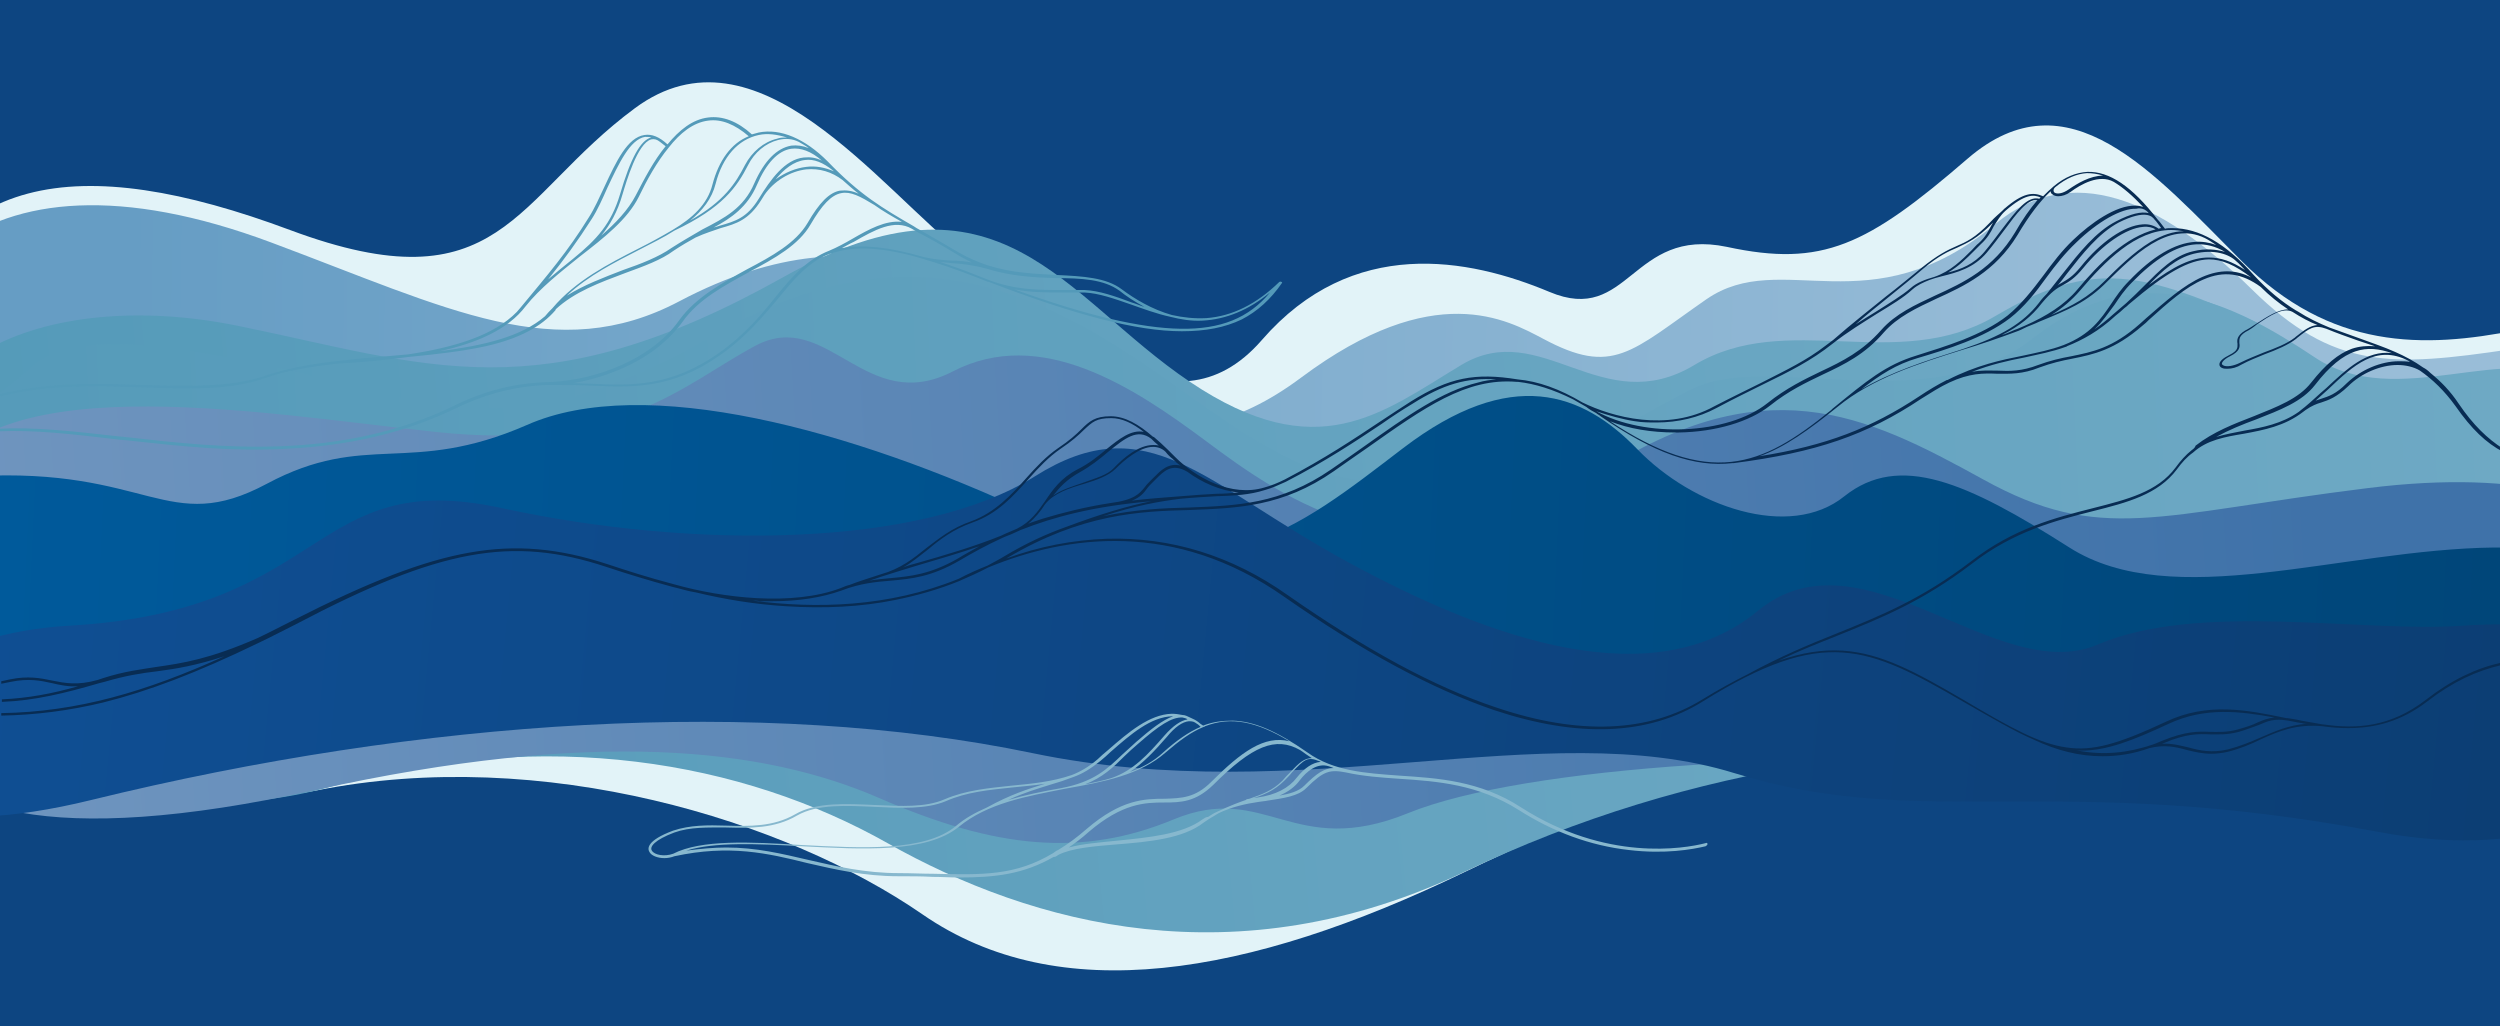 <?xml version="1.0" encoding="utf-8"?><svg version="1.1" xmlns="http://www.w3.org/2000/svg" viewBox="0 0 4000 1642">
  <style type="text/css">
    .temp {display:none}
  </style>
  <rect y="-4" fill="#0D4581" width="4000" height="1650" />
  <defs>
    <linearGradient id="lgrad1" gradientUnits="userSpaceOnUse" x1="-100" y1="570" x2="3520" y2="620">
      <stop offset="0.08" stop-color="#669DC4" />
      <stop offset="1" stop-color="#99BDD8" />
    </linearGradient>
    <linearGradient id="lgrad2" gradientUnits="userSpaceOnUse" x1="3510" y1="760" x2="-80" y2="1100">
      <stop offset="0" stop-color="#6EA9C4" />
      <stop offset="1" stop-color="#549AB9" />
    </linearGradient>
    <linearGradient id="grad3" gradientUnits="userSpaceOnUse" x1="4040" y1="710" x2="-260" y2="910">
      <stop offset="0" stop-color="#6EA9C4" />
      <stop offset="1" stop-color="#549AB9" />
    </linearGradient>
    <linearGradient id="grad4" gradientUnits="userSpaceOnUse" x1="-60" y1="1040" x2="3960" y2="790">
      <stop offset="0" stop-color="#6F95BF" />
      <stop offset="0.94" stop-color="#3F72A9" />
    </linearGradient>
    <linearGradient id="grad5" gradientUnits="userSpaceOnUse" x1="4010" y1="1000" x2="-250" y2="800">
      <stop offset="0" stop-color="#004679" />
      <stop offset="1" stop-color="#005B9D" />
    </linearGradient>
    <linearGradient id="grad6" gradientUnits="userSpaceOnUse" x1="4010" y1="1310" x2="-170" y2="910">
      <stop offset="0" stop-color="#0C3E74" />
      <stop offset="1" stop-color="#0F4F94" />
    </linearGradient>
  </defs>
  <g>
    <path fill="#E2F3F8" d="M4028 528c-151 30-299 32-441-110c-142-142-278-303-439-164s-232 174-385 141c-153-32-156 126-284 72c-129-54-315-90-460 77s-329-21-472-133s-336-382-531-238S802 494 464 368s-565-97-646 203c-81 300 323 766 687 694c364-73 754 48 971 198s519 101 868-68s942-391 1578-344L4028 528z" />
    <path fill="url(#lgrad1)" d="M4142 681c81-44 63-150-126-122c-189 28-282 33-413-96c-148-146-289-205-410-105c-202 168-342 37-463 121s-149 123-261 63c-57-30-174-97-387 62s-348 37-419-45s-262-243-576-77C890 586 718 494 434 388c-482-180-675 76-631 388C-153 1087 4142 681 4142 681z" />
    <path fill="url(#lgrad2)" d="M3615 518c-187-83-266-105-423-12c-157 92-333-11-481 78s-245-77-373 0c-128 77-230 164-434 27s-304-362-650-168c-392 220-570 140-875 78s-603 53-500 350s310 482 653 387s656-40 888 91s558 220 923 46s743-224 1184-197L3615 518z" />
    <path fill="url(#grad3)" d="M4084 927c177-63 159-243 44-314c-115-71-292 47-424-41s-282-164-451-31s-422 19-547 82c-125 63-208 132-378 145c-170 13-230 6-434-141S1470 350 1149 533S710 650 482 597C254 544 113 530 48 589c-154 142-273 103-336 196c-83 123 435 299 865 220s2136 131 2594 130L4084 927z" />
    <path fill="url(#grad4)" d="M4156 1007c177-12 145-290-368-226c-338 42-427 90-615-14c-189-104-353-186-630 0s-495 27-613-61c-118-88-265-184-405-112c-140 73-201-102-316-41S992 723 696 691S-39 581-117 794s-239 659 622 470c444-98 716-68 902 13s324 95 471 34c147-61 191 65 375-10c184-75 669-106 1089-73S4156 1007 4156 1007z" />
    <path fill="url(#grad5)" d="M4068 1136c265-29 169-263-77-260s-515 105-680 0s-272-152-360-82c-88 71-243 16-331-75s-202-134-375-2s-302 242-592 106S1030 597 843 680c-188 82-257 9-416 94S239 747-40 762c-280 15-478 374 302 356S4068 1136 4068 1136z" />
    <path fill="url(#grad6)" d="M3942 1001c499-36 383 428-137 330s-726 0-1030-94s-691 58-1123-32s-976-55-1506 75s-451-255-34-279s383-255 691-188c309 67 672 63 853-51s270 12 500 137s490 216 657 78c167-137 383 124 544 54C3520 962 3780 1013 3942 1001z" />
    <path fill="#549AB9" d="M1244 479c26-32 49-60 84-73c0 0 0 0 1 0c0 0 1 0 1 0c31-12 73-12 136 5c3 1 6 2 10 3c24 7 51 16 82 28c8 3 15 6 23 9c0 0 0 0 1 0c138 53 237 79 309 79c38 0 69-6 96-19c25-13 46-32 64-58c1-1 0-2-1-2c-1-1-2 0-3 0c-37 36-76 55-117 58c-19 1-37-1-55-5c-32-9-60-26-80-41c-25-19-62-21-104-23c-34-2-71-3-109-15c-16-5-32-12-48-21c-24-14-44-26-62-36c-4-2-7-4-10-6c-50-29-86-50-138-104c-36-36-75-53-110-46c-4 1-7 2-11 3c-23-21-47-30-70-27c-25 3-46 20-65 43c-13-12-25-17-37-15c-27 4-45 42-64 83c-8 17-16 35-25 49c-34 55-66 92-109 144l-6 7c-37 38-101 57-174 68c-11 1-23 2-34 3c-28 2-56 5-83 8c-41 5-80 12-114 24C367 620 300 618 230 616c-114-4-243-8-360 73c-1 1-1 2 0 3c1 1 2 1 3 0c116-81 244-76 357-72c71 2 138 5 194-15c33-12 72-18 113-23c40-2 80-6 118-11c42-4 85-9 122-17c53-12 89-31 112-58c0 0 0 0 0-1c30-28 71-43 111-58c30-11 58-21 78-36c12-8 24-15 35-21c15-7 29-11 40-15c25-7 45-13 65-45c2-3 3-5 5-8c15-22 41-38 67-41c21-2 41 4 58 17c9 8 18 16 26 22c-11-5-20-6-30-5c-17 3-33 19-52 52c-19 32-57 53-97 74c-40 22-82 45-108 81c-45 64-134 95-202 99c-47 1-97 8-158 38c-184 89-378 67-519 51c-7-1-13-1-20-2c-71-8-133-15-190-12c-62 3-117 17-172 45c-1 1-1 2-1 3c0 1 1 1 2 1c0 0 1 0 1 0c118-60 214-49 359-32c6 1 13 1 20 2c83 9 165 18 252 13c102-5 190-26 271-65c54-26 100-35 143-37c4 0 8 0 12 0c20 0 40 0 59 1c67 3 130 6 207-48C1193 540 1220 507 1244 479z M1214 216c14-3 29-1 45 4c-5 0-11 0-16 2c-21 5-40 21-51 42c-15 29-33 58-88 89c20-16 35-35 41-59C1156 251 1181 223 1214 216zM1065 234c-19 23-34 52-48 79c-12 23-32 44-55 64c14-17 26-38 34-66c6-20 24-82 46-88c5-1 9 0 14 4C1059 229 1062 232 1065 234z M947 350c9-14 17-32 25-50c18-38 36-77 60-81c3 0 7 0 10 1c-17 4-33 33-50 91c-14 47-37 72-75 103c-14 11-27 22-40 33C902 416 924 386 947 350z M703 562c60-13 110-35 138-72c23-29 55-54 86-79c40-31 77-60 95-96c13-27 29-56 48-79c18-23 39-40 63-43c21-3 43 6 65 25c-28 11-48 39-58 77c-8 32-32 54-64 73c-17 10-35 20-55 30c-47 24-100 51-137 95c-4 4-8 8-12 13C834 539 773 553 703 562z M1074 397c-20 14-48 25-77 35c-31 12-63 24-90 41c34-32 78-54 117-74c19-10 38-19 55-30c78-37 100-70 118-105c10-20 28-35 48-40c12-3 23-2 33 3c5 3 11 6 16 10c-10-4-19-5-28-4c-23 4-43 24-59 60c-17 40-48 56-83 74C1107 377 1091 386 1074 397z M1214 318c-19 31-38 36-62 43c-3 1-6 2-10 3c28-15 54-33 69-68c15-35 34-55 55-58c15-2 32 4 49 19c-10-5-19-6-29-5C1256 255 1233 287 1214 318z M1290 267c-17 2-34 9-49 20c13-16 29-29 47-31c14-2 29 4 45 17c0 0 1 1 1 1C1320 268 1305 265 1290 267z M2032 468c-34 41-79 59-143 58c-64-1-150-21-266-63c26 5 50 5 76 5c12 0 24 0 36 0c23 1 48 10 74 19c20 7 41 15 64 20c16 4 33 7 51 6C1962 511 1998 496 2032 468z M1791 465c11 9 25 18 40 26c-7-2-13-5-20-7c-27-10-52-19-76-20c-13 0-25 0-36 0c-38 0-74 0-117-16c-8-3-15-6-23-9c-19-8-38-14-55-20c6 1 12 1 18 2c17 1 35 3 57 9c38 12 76 14 110 15C1731 445 1766 447 1791 465z M1531 407c8 5 16 9 24 13c-11-2-22-3-32-3c-15-1-30-2-46-6c-55-16-96-20-130-14c6-3 12-7 19-10c33-19 65-37 93-21c3 2 7 4 10 6C1487 381 1508 393 1531 407z M945 614c-9 0-19-1-28-1c24-4 48-11 70-20c45-18 81-45 105-78c25-36 67-58 107-80c41-22 79-43 98-76c18-31 33-47 49-50c15-3 30 5 53 19c14 10 28 18 44 27c-26-3-53 12-79 27c-12 7-25 14-37 19c-36 14-60 42-86 74c-23 29-50 61-91 90C1073 619 1011 617 945 614z" />
    <path fill="#87B8CE" d="M2732 1350c0-1-2-2-3-1c-35 9-159 30-295-57c-66-43-134-47-195-51c-54-4-105-7-147-37c-50-35-86-50-120-51c-16 0-32 2-47 8c-3-2-6-4-8-6c-1-1-2-1-3-2c-3-2-6-3-10-5c-4-2-8-4-12-4c-5-1-11-2-17-2c-36 1-70 30-102 58c-6 5-12 10-17 15c-14 12-28 20-41 25c-32 11-65 14-96 17c-37 4-73 7-108 22c-30 13-69 11-111 9c-46-2-94-5-128 15c-35 20-73 19-110 18c-30-1-58-1-85 8c-43 16-41 29-38 34c3 6 13 10 24 10c5 0 11-1 16-3c88-19 149-5 213 11c44 10 90 21 146 21c19 0 37 0 54 1c15 0 29 1 42 1c58 0 103-5 152-33c0 0 1 0 1 0c0 0 0 0 1 0c2-1 4-2 5-3c21-11 57-14 94-17c50-4 106-9 139-35c3-2 6-4 9-6c5-3 10-6 15-9c21-10 43-15 64-18c5-1 10-1 14-2c26-4 49-7 62-20c28-28 38-30 64-25c27 6 55 8 84 10c62 4 127 9 192 50c55 35 114 57 176 64c58 7 102-1 123-6C2732 1352 2732 1351 2732 1350z M1892 1148c3 1 6 1 8 3c-11 2-23 10-37 26c-27 31-50 56-85 68c-13 4-28 7-42 10c28-11 45-27 63-45c7-7 14-13 22-20C1854 1161 1875 1147 1892 1148z M1867 1179c13-16 25-24 35-25c3 0 7 0 10 2c1 1 2 1 3 2c2 1 4 3 6 5c-19 8-39 22-60 41c-15 14-33 24-53 31C1829 1221 1847 1202 1867 1179z M1760 1218c6-5 12-10 17-15c32-28 64-56 99-57c0 0 0 0 1 0c-17 6-36 21-59 41c-8 7-15 14-22 20c-25 24-46 44-98 54c-29 5-58 11-85 19c26-12 47-18 66-24c14-4 26-8 39-13C1732 1238 1745 1230 1760 1218z M1043 1361c-4-6 4-17 36-29c25-9 53-8 83-8c38 1 77 2 113-19c33-19 80-16 125-14c40 2 82 4 113-9c34-15 69-18 106-22c17-2 35-3 53-6c-26 8-55 17-93 38c-18 8-35 17-50 30c-50 41-150 35-247 30c-82-5-160-9-205 14C1063 1371 1047 1368 1043 1361z M1493 1398c-17 0-35-1-54-1c-56 0-101-11-145-21c-43-10-84-20-132-20c-20 0-41 2-64 5c45-14 113-11 185-7c98 5 199 11 251-31c46-38 109-49 170-61c62-11 120-22 161-58c22-19 41-33 61-41c1 0 1 0 2-1c41-16 82-8 135 24c-40-10-77 17-125 65c-26 26-48 26-74 27c-33 0-70 1-125 48c-16 14-31 25-46 34c-3 1-5 3-8 5C1625 1401 1573 1400 1493 1398z M1924 1311c-32 24-87 29-136 34c-29 3-56 5-78 11c10-7 21-15 32-25c54-46 90-47 121-47c27 0 50-1 78-28c63-63 100-78 139-56c3 2 6 4 10 7c3 2 6 4 9 6c-12 0-20 7-35 23c-4 4-8 8-12 13c-16 16-33 22-53 29c-15 5-31 11-52 21c-5 2-9 5-14 8C1930 1307 1927 1309 1924 1311z M2000 1279c21-7 38-13 55-30c5-5 9-9 12-13c20-21 25-26 44-18c1 0 2 1 2 1c-13 1-26 10-38 25c-13 17-34 28-63 32c-6 1-12 2-19 3C1997 1280 1998 1280 2000 1279z M2087 1257c-9 9-23 13-40 16c14-6 25-14 33-25c10-13 27-28 46-22c3 1 6 2 8 3C2119 1229 2107 1237 2087 1257z" />
  </g>
  <rect x="-1" y="0" opacity="9.4" fill="#035376" width="4007" height="1650" class="temp" />
  <g fill="none">
    <path d="M81 1092c-18-4-37-8-66-2c-5 1-10 2-15 3v25c42-1 81-9 122-21C106 1098 93 1095 81 1092z" />
    <path d="M250 1072c-26 4-51 7-85 17c-1 0-3 1-4 1c-2 0-3 1-4 1c-55 17-103 29-156 30v17c122-2 231-34 357-91C312 1063 280 1067 250 1072z" />
    <path d="M3372 452c-33 34-64 46-110 65c-6 3-13 5-19 8c-6 3-12 5-18 8c-27 11-56 20-86 29c-70 22-143 45-199 91c-45 37-84 65-125 79c107-17 179-45 256-96c16-10 30-19 44-26c0 0 1 0 1 0c47-24 86-32 121-39c23-5 44-9 65-17c43-18 59-41 76-66c8-12 16-24 28-36c38-39 73-60 106-63c12-1 23 1 34 5c-6-4-12-8-18-11C3469 352 3411 412 3372 452z" />
    <path d="M3324 463c35-42 77-84 125-96c-6-3-12-5-20-4c-27 2-64 28-96 66c-13 16-23 22-32 27c-9 5-19 11-34 29c-16 20-36 36-64 51c7-2 13-5 20-8c6-3 12-5 17-7C3273 506 3302 488 3324 463z" />
    <path d="M3389 356c-32 16-58 49-83 82c-5 6-10 12-15 19c2-1 4-2 6-4c9-5 18-10 31-26c32-40 70-66 99-68c10-1 19 2 26 7c1 0 2 0 4-1c-4-5-7-10-11-14C3444 347 3434 334 3389 356z" />
    <path d="M3328 466c-13 15-28 28-46 39c34-14 60-27 86-55c19-19 45-46 73-62c19-11 36-17 53-17c-6-1-13-2-19-2c0 0-1 0-1 0C3417 368 3368 418 3328 466z" />
    <path d="M3100 477c-32 15-62 29-84 54c-31 35-63 50-97 67c-27 13-55 26-85 50c-33 27-86 42-146 43c-2 0-3 0-5 0c-39 0-75-6-105-18c77 51 137 71 194 65c54-6 102-36 160-83l2-2c55-45 85-71 134-85c47-14 105-32 146-64c23-17 40-40 58-65c14-19 29-39 47-56c28-27 69-56 100-55c4 0 8 1 12 2c-16-18-32-32-47-40c-23-13-53 5-69 16c-7 5-14 7-20 7c-4 0-7-1-9-3c-2-1-3-3-3-5c-17 16-34 39-52 68C3194 433 3144 456 3100 477z" />
    <path d="M3287 308c4 3 13 2 23-5c13-9 34-22 55-22c-9-3-17-4-26-4c-17 1-33 8-50 22C3285 302 3285 306 3287 308z" />
    <path d="M3321 386c-18 17-32 36-47 55c-19 25-36 48-59 66c-42 32-100 50-148 64c-34 10-59 26-90 50c49-28 104-46 158-63c2-1 4-1 6-2c60-20 95-41 120-73c5-6 9-11 13-15c9-10 18-22 26-33c25-33 52-66 85-83c23-12 40-16 52-12c-5-6-12-9-21-9C3393 331 3356 352 3321 386z" />
    <path d="M3510 405c-28 6-49 27-72 50c41-31 69-43 96-44c19 0 38 6 58 20c-5-5-9-9-14-14C3567 407 3543 398 3510 405z" />
    <path d="M3826 565c-39-14-76-10-123 51c-21 27-56 41-94 55c-21 8-43 17-64 28c14-5 29-7 45-10c29-5 60-11 87-30c4-3 7-5 10-8c12-9 23-20 34-30C3754 590 3786 560 3826 565z" />
    <path d="M3725 624c-6 6-13 12-20 18c3-1 6-2 9-3c12-4 23-8 41-25c22-22 54-35 82-35c0 0 0 0 1 0c6 0 12 1 18 2c-1-1-2-1-3-2C3802 552 3766 585 3725 624z" />
    <path d="M3613 520c-6 4-12 8-18 12c-11 7-11 12-10 18c1 6 1 14-15 21c-12 6-13 10-13 12c0 1 1 2 3 3c5 2 15 1 27-5c11-6 24-11 37-16c19-7 37-14 50-24l1-1c14-11 23-18 35-19c-13-6-26-12-38-20C3654 492 3633 506 3613 520z" />
    <path d="M3405 487c-2 2-5 4-7 6c-5 4-9 8-14 12c-28 25-54 39-78 49c-1 0-1 0-2 1c-22 8-44 13-66 17c-25 5-53 11-84 23c15-3 28-2 41-2c20 0 39 1 65-9c19-7 36-11 53-14c34-7 67-14 110-52c4-3 7-6 10-9c31-27 60-53 90-66c27-12 53-11 78 1c-25-20-46-29-68-28C3501 416 3465 436 3405 487z" />
    <path d="M3159 401c-12 12-25 25-41 34c21-6 41-13 58-33c10-12 19-24 28-36c22-30 40-54 60-49c1-1 1-1 2-2c-12-6-25-6-56 21c-9 8-13 17-18 25c-5 9-10 19-21 29C3167 394 3163 398 3159 401z" />
    <path d="M3410 452c-11 12-20 24-28 36c-9 14-18 27-32 39c10-7 20-14 30-24c5-4 9-8 14-12c2-2 5-4 7-6c10-9 19-18 28-27c25-25 48-49 79-56c20-5 37-3 51 1c-15-9-31-13-47-12C3481 393 3446 414 3410 452z" />
    <path d="M1533 894c11-7 23-13 35-20c-33 11-67 21-100 31c-20 6-40 12-58 17c-6 2-12 4-17 6c12-2 23-3 34-4C1458 922 1489 919 1533 894z" />
    <path d="M3699 614c23-29 44-47 65-54c12-4 24-6 37-4c-9-3-18-6-27-9c-17-6-34-12-51-19c-19-7-28-1-47 15l-1 1c-13 10-32 18-51 25c-12 5-25 10-36 16c-8 4-17 7-23 7c-3 0-6 0-8-1c-3-1-5-4-5-6c0-5 5-10 16-15c14-6 13-12 13-18c-1-6-1-13 12-21c6-3 12-7 18-11c17-11 35-23 51-23c-15-10-29-22-44-36c-30-22-59-26-91-12c-29 13-58 38-88 65c-3 3-7 6-10 9c-45 39-78 46-113 53c-16 3-34 7-52 14c-27 11-48 10-67 10c-23 0-45-1-77 14c-14 7-29 16-45 26c-87 58-169 86-300 103c-1 0-1 0-2 0c-61 7-126-16-211-75c-2-2-5-3-7-5c-6-3-11-7-16-10c-3-2-5-3-7-4c-5-3-10-5-14-8c-32-17-60-26-88-28c-1 0-1 0-2 0c-81-7-148 41-240 106c-17 12-34 24-53 37c-82 57-154 59-230 62c-81 3-173 6-293 77c-1 0-2 1-2 1c54-19 109-30 162-32c102-3 200 27 289 90c126 88 235 147 334 180c133 45 244 40 330-13c26-16 50-29 72-40c53-29 99-48 144-66c69-28 134-54 214-115c68-52 136-69 195-85c56-14 104-26 132-65c8-11 17-20 26-28c2-2 5-4 7-6c29-22 62-35 93-47C3644 653 3679 640 3699 614z" />
    <path d="M3429 1197c3-1 7-2 10-3c7-2 14-5 21-8c37-16 57-15 77-14c13 0 26 1 44-4c14-4 23-7 31-11c9-4 17-7 27-8c-55-11-111-18-169 10c-58 27-100 43-140 43c-6 0-13 0-19-1C3351 1209 3390 1208 3429 1197z" />
    <path d="M1706 843c56-22 100-34 136-41c-92 8-156 25-209 46c-4 2-7 3-11 5c-6 3-12 5-19 8c-24 11-46 23-68 36c-45 26-76 29-109 32c-24 2-49 4-80 16c-31 12-68 17-111 17c-6 0-13 0-19 0c-4 0-8 0-12-1c101 13 217 11 330-35c15-8 31-15 46-21c9-5 18-10 27-15C1643 869 1676 854 1706 843L1706 843z" />
    <path d="M3582 1171c-19 5-32 4-46 4c-19-1-39-1-74 14c-1 1-2 1-3 1c16-1 30 3 43 6c18 5 37 9 63 3c20-5 36-12 52-19c23-10 45-20 74-22c-3 0-5-1-8-1c-7-1-15-3-22-4c-23-3-33 1-47 7C3606 1163 3596 1167 3582 1171z" />
    <path d="M3930 648c-17-25-36-43-57-57c-10-6-23-9-36-9c-27 0-57 13-79 34c-19 18-31 22-43 26c-8 3-15 5-25 12c-1 1-3 2-4 3c-30 23-63 29-95 35c-30 6-59 11-81 30c-9 8-18 17-26 27c-30 40-78 53-135 67c-59 15-126 32-193 84c-80 61-146 88-215 115c-30 12-61 24-94 40c37-13 70-18 102-16c62 4 117 34 194 79c76 44 122 70 165 76c41 6 81-5 158-41c67-31 131-18 193-6c1 0 1 0 2 0c6 1 13 2 22 4c11 2 23 4 34 6c0 0 1 0 1 0c55 7 108 4 164-39c41-32 82-51 122-60V721C3979 707 3955 684 3930 648z" />
    <path d="M1785 751c-11 11-30 17-50 24c-24 8-49 16-63 33c-8 11-16 22-27 31c7-3 15-5 23-8c33-11 69-19 108-25c38-5 47-15 56-26c2-3 5-6 8-9c2-2 4-4 6-6c10-11 23-24 43-19c-4-4-9-8-13-11c-4-4-7-7-11-11c-6-6-13-8-20-8C1823 716 1798 738 1785 751z" />
    <path d="M1849 767c-2 2-4 4-6 6c-3 3-5 6-8 9c-6 7-11 14-24 19c25-3 51-5 78-7c22-2 41-3 58-4c12-1 24-1 35-2c-30-3-59-16-82-33C1875 740 1862 754 1849 767z" />
    <path d="M1890 798L1890 798C1890 798 1890 798 1890 798c-33 4-73 11-124 28c50-11 96-13 138-14c75-3 146-5 227-61c18-13 36-25 53-37c69-49 124-88 182-102c10-2 19-4 29-5c-48-3-85 8-134 39c-15 10-32 21-49 32c-42 28-90 61-154 93c-11 6-22 10-32 13c0 0 0 0-1 0c-26 8-49 9-77 10C1930 795 1912 796 1890 798z" />
    <path d="M1601 858c8-4 16-7 25-11c22-12 33-27 45-44c13-18 26-36 52-51c17-9 32-21 46-32c21-17 40-32 60-28c-18-13-35-22-52-22c-23 0-30 7-44 19c-8 8-19 18-37 30c-19 12-34 29-51 48c-25 28-50 56-90 70c-31 11-51 27-71 43c-12 10-25 20-41 29c7-2 15-4 22-7C1512 888 1559 874 1601 858z" />
    <path d="M2829 645c30-24 59-38 86-51c34-16 66-31 96-66c23-26 54-40 86-55c46-21 93-43 128-101c12-20 24-38 36-52c-15-3-33 21-53 48c-9 12-18 24-28 36c-21 25-48 32-72 38c-4 1-7 2-11 3c-3 1-6 2-9 3c-10 3-20 8-27 15c-14 13-34 25-57 39c-23 14-48 29-71 48c-33 28-68 44-111 65c-22 11-47 23-75 38c-28 15-61 23-96 23c-11 0-23-1-34-2c-20-3-41-8-60-15C2632 701 2766 696 2829 645z" />
    <path d="M1772 723c-13 11-29 23-46 33c-20 11-32 24-42 37c14-9 32-15 49-21c19-6 38-12 48-23c16-17 41-37 63-37c3 0 6 0 9 1c-4-4-8-7-12-11C1819 685 1799 701 1772 723z" />
    <path d="M3057 460c11-9 24-14 38-18c27-9 45-27 60-43c4-4 8-8 11-11c10-10 15-19 20-28c1-2 2-3 3-5c0 0-1 1-1 1c-25 25-39 32-56 39c-14 6-30 13-55 34c-21 17-39 32-56 46c-17 14-34 27-53 42c11-7 22-14 32-20C3023 484 3043 472 3057 460z" />
  </g>
  <path fill="#082C53" d="M3934 646c-14-21-29-36-45-49c-4-4-8-7-12-9c-14-10-29-18-45-25c-18-8-36-14-55-21c-17-6-33-12-50-18c-17-7-34-15-51-26c-1 0-1-1-2-1c-23-14-45-32-68-57c-45-51-88-75-130-75c0 0-1 0-1 0c-4 0-8 0-11 1c-4-5-8-11-12-15c-41-53-77-77-112-76c-18 1-36 8-54 23c-6 5-11 10-17 16c-16-7-32-6-62 20c0 0-1 0-1 1c-6 6-14 12-22 21c-24 25-38 31-54 38c-14 6-30 14-56 35c-21 17-39 32-56 45c-27 22-53 42-85 70c-1 1-3 2-4 3c-3 2-5 4-8 6c-31 24-63 39-102 59c-22 11-47 23-76 38c-76 42-164 17-211-6c-37-22-71-34-104-37c-68-11-109-3-170 35c-16 10-32 21-49 32c-42 28-90 60-153 93c-12 6-22 10-33 13c-53 16-110-16-143-49c-4-4-7-7-11-11c-8-8-16-15-23-21c0 0 0 0-1 0c-23-20-45-33-68-33c-25 0-34 8-47 21c-8 8-19 18-37 30c-19 13-35 30-51 48c-24 27-50 55-88 69c-32 11-52 28-72 43c-21 17-41 33-73 42c-18 6-35 11-50 17c-5 1-9 3-14 5c-77 29-188 16-266-6c-42-11-79-23-106-32c-79-26-147-32-221-19c-75 13-162 47-282 108c-20 10-39 20-58 29c-78 34-120 40-161 46c-25 4-52 7-86 18c-3 1-6 2-9 3c-32 9-52 5-72 1c-19-4-39-8-68-2c-5 1-9 2-14 3v4c5-1 10-2 15-3c29-6 48-2 66 2c13 3 26 6 42 5c-42 12-80 19-122 21v4c53-2 101-14 156-30c1 0 3-1 4-1c1 0 3-1 4-1c34-10 59-14 85-17c30-4 61-9 107-24c-126 57-235 89-357 91v4c55-1 109-8 163-21c72-18 149-47 250-96c19-9 38-19 58-29C703 878 819 857 970 907c33 11 69 22 106 32c13 3 25 7 38 9c46 11 94 19 144 22c61 4 120 1 174-10c35-7 70-17 102-30c16-7 32-14 47-22c126-52 299-76 474 47c126 88 236 147 335 181c135 45 247 41 335-14c193-120 263-88 415 0c47 27 83 48 113 61c38 18 74 27 111 27c25 0 50-4 75-13c24-6 42-2 60 3c12 3 25 6 39 6c8 0 17-1 26-3c20-5 37-12 53-20c29-13 57-25 99-21c14 2 28 3 41 3c42 0 84-10 127-43c40-31 79-49 119-58V1060c-41 9-81 28-122 60c-56 43-110 47-164 39c0 0-1 0-1 0c-11-2-23-4-34-6c-8-2-16-3-22-4c-1 0-1 0-2 0c-62-13-126-26-193 6c-77 36-117 47-158 41c-44-6-89-31-165-76c-77-45-132-75-194-79c-32-2-64 3-102 16c33-16 64-28 94-40c69-28 135-54 215-115c67-52 134-69 193-84c56-14 105-27 135-67c8-11 16-20 26-27c22-20 51-25 81-30c32-6 65-12 95-35c1-1 3-2 4-3c10-7 18-10 25-12c12-4 24-8 43-26c21-21 52-34 79-34c13 0 26 3 36 9c20 14 39 32 57 57c25 36 49 59 76 73v-5C3980 702 3957 680 3934 646z M3661 1153c7 1 14 3 22 4c3 1 5 1 8 1c-29 2-51 12-74 22c-16 7-33 14-52 19c-26 6-45 2-63-3c-13-3-27-7-43-6c1 0 2-1 3-1c35-15 55-15 74-14c13 0 27 1 46-4c14-4 23-8 32-11C3628 1154 3638 1149 3661 1153z M3330 1201c41 0 82-16 140-43c58-27 114-20 169-10c-10 1-18 4-27 8c-8 4-17 7-31 11c-18 5-31 4-44 4c-20-1-40-1-77 14c-7 3-14 6-21 8c-3 1-6 2-10 3c-39 11-78 12-118 2C3317 1200 3324 1201 3330 1201z M3708 520c-12 1-21 8-35 19l-1 1c-13 10-31 17-50 24c-12 5-25 10-37 16c-12 6-22 7-27 5c-2-1-3-2-3-3c0-1 1-6 13-12c16-8 16-15 15-21c0-6-1-11 10-18c6-3 12-7 18-12c21-14 42-28 57-20C3682 508 3695 515 3708 520z M3578 418c5 4 9 9 14 14c-21-14-39-20-58-20c-27 0-55 13-96 44c22-23 44-43 72-50C3543 398 3567 407 3578 418L3578 418z M3602 444c-25-13-50-13-78-1c-30 13-59 39-90 66c-3 3-7 6-10 9c-44 39-76 45-110 52c-17 3-34 7-53 14c-26 10-45 10-65 9c-13 0-26-1-41 2c31-12 58-18 84-23c22-5 44-9 66-17c1 0 1 0 2-1c25-10 51-24 78-49c5-4 10-8 14-12c3-2 5-4 7-6c60-51 96-71 128-72C3555 415 3576 424 3602 444z M3509 402c-31 7-54 31-79 56c-9 9-18 18-28 27c-2 2-5 4-7 6c-5 4-9 8-14 12c-10 9-20 17-30 24c13-12 22-26 32-39c8-12 16-24 28-36c37-38 71-59 102-61c16-1 32 3 47 12C3546 399 3529 397 3509 402z M3528 381L3528 381c6 3 12 7 18 11c-11-4-23-6-34-5c-32 2-68 23-106 63c-12 12-20 24-28 36c-17 25-33 49-76 66c-21 8-42 12-65 17c-35 7-74 15-121 39c0 0-1 0-1 0c-14 7-29 16-44 26c-77 51-149 79-256 96c40-14 79-42 125-79c56-46 129-69 199-91c30-9 59-19 86-29c6-2 12-5 18-8c7-3 13-5 19-8c46-19 77-31 110-65C3411 412 3469 352 3528 381z M3203 536c28-14 48-30 64-51c15-18 24-24 34-29c9-5 19-11 32-27c31-38 69-64 96-66c8-1 15 1 20 4c-48 12-90 54-125 96c-21 25-50 43-84 58c-5 2-11 5-17 7C3216 531 3210 534 3203 536z M3474 368C3474 368 3475 368 3474 368c7 0 14 1 20 2c-17 0-34 6-53 17c-28 17-54 43-73 62c-27 27-52 40-86 55c18-11 33-24 46-39C3368 418 3417 368 3474 368z M3447 351L3447 351c4 4 7 9 11 14c-1 0-2 0-4 1c-7-5-16-8-26-7c-29 2-67 28-99 68c-13 16-21 20-31 26c-2 1-4 2-6 4c5-6 10-12 15-19c25-32 51-65 83-82C3434 334 3444 347 3447 351z M3438 341C3439 341 3439 341 3438 341c-12-3-29 1-52 13c-33 17-59 50-85 83c-9 11-17 22-26 33c-4 4-8 8-13 15c-25 32-60 53-120 73c-2 1-4 1-6 2c-54 17-110 35-158 63c31-24 56-40 90-50c47-14 106-32 148-64c23-18 41-41 59-66c14-19 29-38 47-55c34-33 72-55 96-54C3426 332 3433 335 3438 341L3438 341z M3289 299c17-14 34-21 50-22c8 0 17 1 26 4c-21 0-42 13-55 22c-10 7-19 8-23 5C3285 306 3285 302 3289 299L3289 299z M3281 306c0 2 1 4 3 5c2 2 6 3 9 3c6 0 13-2 20-7c16-12 46-29 69-16c15 9 30 22 47 40c-4-1-7-2-12-2c-31-1-72 28-100 55c-18 17-33 37-47 56c-18 24-36 47-58 65c-41 32-99 49-146 64c-49 15-79 40-134 85l-2 2c-58 47-105 77-160 83c-56 6-117-14-194-65c30 12 66 18 105 18c2 0 3 0 5 0c59-1 113-17 146-43c30-24 58-37 85-50c34-16 67-32 97-67c22-25 52-39 84-54c44-20 94-43 130-102C3247 344 3264 322 3281 306z M3209 337c31-27 45-26 56-21c-1 1-1 1-2 2c-19-5-37 19-60 49c-9 12-18 24-28 36c-17 20-38 28-58 33c17-10 30-23 41-34c4-4 8-8 11-11c11-10 16-19 21-29C3196 353 3200 345 3209 337z M3021 476c17-14 35-28 56-46c25-21 41-28 55-34c17-8 31-14 56-39c0 0 1-1 1-1c-1 2-2 3-3 5c-5 9-9 18-20 28c-4 3-7 7-11 11c-16 16-34 34-60 43c-14 4-28 9-38 18c-14 12-34 24-56 38c-10 6-21 13-32 20C2987 503 3004 490 3021 476z M2616 674c12 2 23 2 34 2c35 0 68-8 96-23c28-15 53-27 75-38c43-21 77-38 111-65c24-19 49-34 71-48c23-14 43-26 57-39c8-7 17-11 27-15c3-1 6-2 9-3c4-1 7-2 11-3c24-6 51-13 72-38c10-12 19-24 28-36c20-27 37-50 53-48c-12 14-24 31-36 52c-35 58-82 80-128 101c-32 15-63 29-86 55c-30 34-62 50-96 66c-27 13-56 27-86 51c-64 51-197 56-274 13C2575 665 2596 671 2616 674z M2024 784C2024 784 2025 784 2024 784L2024 784c11-3 22-8 33-13c64-33 112-65 154-93c17-12 34-23 49-32c49-31 86-42 134-39c-10 1-19 2-29 5c-58 14-113 53-182 102c-17 12-34 24-53 37c-81 56-152 58-227 61c-42 1-87 3-138 14c51-17 91-24 124-28c21-2 40-3 57-4C1975 793 1999 792 2024 784z M1900 755c23 17 52 30 82 33c-11 1-23 2-35 2c-17 1-36 2-58 4c-27 2-53 4-78 7c13-5 19-12 24-19c2-3 5-6 8-9c2-2 4-4 6-6C1862 754 1875 740 1900 755L1900 755z M1876 734c4 4 8 8 13 11c-20-5-32 8-43 19c-2 2-4 4-6 6c-3 3-6 6-8 9c-9 11-17 21-56 26c-39 6-75 15-108 25c-8 3-16 5-23 8c11-9 20-20 27-31c14-18 39-26 63-33c20-6 39-13 50-24c13-13 38-35 60-35c8 0 15 3 20 8C1868 727 1872 731 1876 734zM1854 713c-3-1-6-1-9-1c-23 0-47 20-63 37c-10 11-29 16-48 23c-17 6-35 11-49 21c10-13 22-26 42-37c18-10 33-22 46-33c27-22 47-38 69-21C1845 705 1849 709 1854 713z M1485 879c19-16 40-32 71-43c40-14 65-42 90-70c16-18 32-35 51-48c18-12 29-22 37-30c14-13 20-19 44-19c17 0 34 8 52 22c-20-4-39 11-60 28c-13 11-28 23-46 32c-27 14-40 33-52 51c-12 17-23 33-45 44c-9 4-17 7-25 11c-42 17-89 31-135 44c-8 2-15 4-22 7C1459 900 1472 889 1485 879z M1409 923L1409 923C1409 923 1409 923 1409 923c19-6 38-12 58-18c34-10 68-20 100-31c-12 7-24 13-35 20c-44 25-75 28-107 31c-11 1-22 2-34 4C1398 927 1403 925 1409 923z M1580 905c-15 6-31 13-46 21c-113 46-229 48-330 35c4 0 8 0 12 1c7 0 13 0 19 0c43 0 80-6 111-17c31-12 56-14 80-16c33-3 64-6 109-32c22-13 44-25 68-36c6-3 13-5 19-8c4-2 7-3 11-5c53-21 117-38 209-46c-36 7-80 20-136 41c-31 11-64 26-99 47C1599 895 1589 900 1580 905z M3507 720L3507 720c-10 8-18 17-26 28c-29 39-77 51-132 65c-59 15-127 32-195 85c-80 61-145 87-214 115c-45 18-91 37-144 66c-22 11-46 24-72 40c-86 53-197 58-330 13c-99-33-208-92-334-180c-89-63-187-93-289-90c-54 2-108 12-162 32c1 0 2-1 2-1c120-71 212-75 293-77c76-3 148-5 230-62c18-13 36-25 53-37c92-65 159-113 240-106c1 0 1 0 2 0c27 3 56 12 88 28c5 3 9 5 14 8c2 1 5 3 7 4c5 4 10 7 16 10c2 2 5 3 7 5c85 59 150 82 211 75c1 0 1 0 2 0c132-17 213-45 300-103c16-10 30-19 45-26c32-15 54-15 77-14c20 0 40 1 67-10c19-7 36-11 52-14c35-7 68-14 113-53c4-3 7-6 10-9c30-27 59-53 88-65c32-14 61-10 91 12c14 14 29 26 44 36c-16 0-34 12-51 23c-6 4-12 8-18 11c-13 8-13 15-12 21c0 6 1 11-13 18c-10 5-16 10-16 15c0 3 2 5 5 6c2 1 5 1 8 1c7 0 15-2 23-7c11-6 24-11 36-16c19-7 38-15 51-25l1-1c20-16 28-22 47-15c17 7 34 13 51 19c9 3 18 6 27 9c-13-1-25 0-37 4c-22 8-42 25-65 54c-20 26-55 39-92 54c-31 12-65 25-93 47C3512 716 3510 718 3507 720z M3688 651c-3 2-6 5-10 8c-27 19-58 25-87 30c-16 3-31 6-45 10c20-11 42-20 64-28c38-15 73-28 94-55c47-61 83-65 123-51c-40-5-72 25-105 56C3710 631 3699 642 3688 651z M3838 578C3838 578 3838 578 3838 578c-29 0-61 14-83 35c-18 18-29 21-41 25c-3 1-6 2-9 3c7-6 13-12 20-18c41-39 77-72 128-46c1 1 2 1 3 2C3850 578 3844 578 3838 578z" />
</svg>
